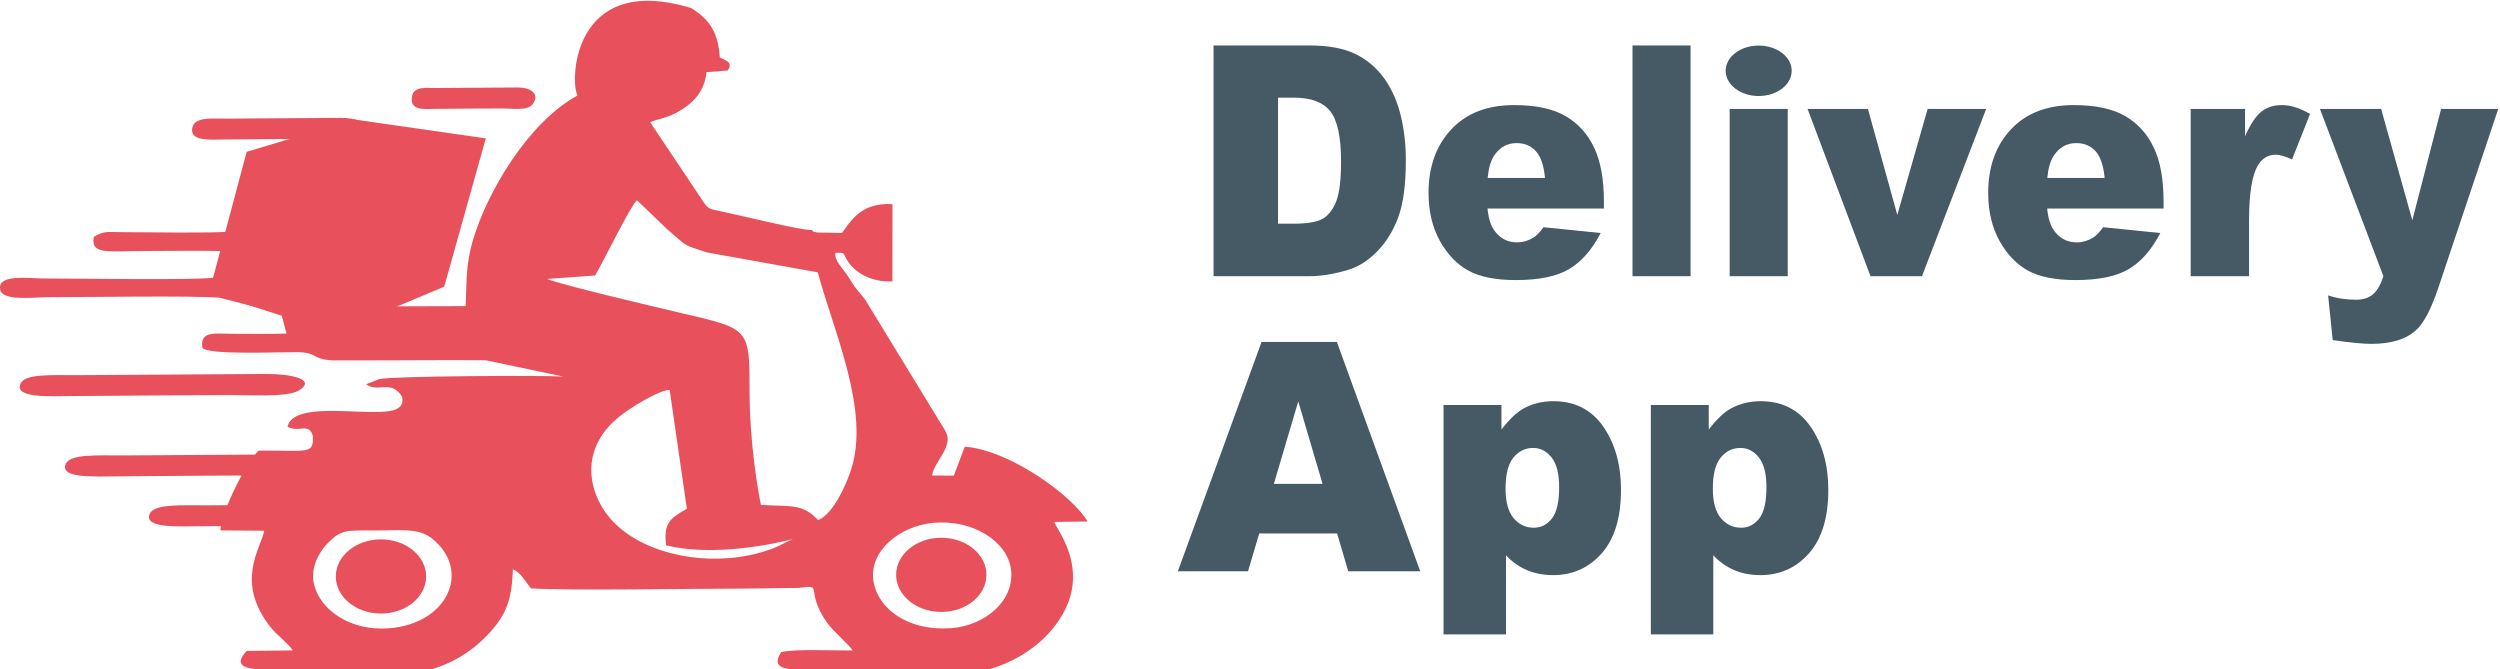 <?xml version="1.0"?>
<svg width="1550" height="415" xmlns="http://www.w3.org/2000/svg" xmlns:svg="http://www.w3.org/2000/svg" clip-rule="evenodd" version="1.1" xml:space="preserve">
 <g class="layer">
  <title>Layer 1</title>
  <g id="Capa_x0020_1">
   <g id="_1563722124128">
    <path class="fil0 str0" d="m194.72,362.39c-2.26,-9.36 2.16,-18.99 7.86,-24.99c8.82,-9.29 12.05,-8.56 30.05,-8.51c13.79,0.04 26.55,-1.84 34.94,4.77c24.96,19.68 10.4,52.91 -26.2,55.86c-24.8,2 -42.98,-11.9 -46.65,-27.13zm346.85,-1.92c-3.01,-18.64 15.96,-34.27 36.95,-36.28c24.94,-2.38 46.06,11.74 48.28,28.68c2.52,19.27 -15.66,34.96 -37.1,36.59c-26.43,2.02 -45.36,-11.83 -48.13,-28.99l0,0zm-49.86,-26.25c-2.09,0.61 -8.67,4.36 -12.3,5.75c-4.19,1.61 -9.43,3.14 -14.48,4.2c-32.96,6.87 -69.77,-2.56 -87.06,-23.31c-11.2,-13.43 -15.9,-32.86 -5.51,-49.67c4.64,-7.52 10.43,-12.4 18.14,-17.61c4.55,-3.08 18.96,-11.87 24.69,-11.83l10.67,73.67c-11.33,6.42 -14.26,9.32 -12.96,22.68c25.32,6.14 57.17,1.48 78.81,-3.88l0,0zm-122.73,-163.43c4.44,-7.29 21.99,-43.39 25.93,-46.62l18.8,17.99c12.73,10.81 8.98,9.34 24.68,14.37l68.61,12.31c10.23,37.65 32.35,85.65 20.77,122.04c-3.08,9.67 -11.22,27.9 -20.51,31.59c-9.97,-10.57 -16.83,-8.18 -35.52,-9.46c-4.13,-20.91 -7,-47.69 -7,-69.47c0,-41.17 0.15,-39.4 -44.6,-49.97c-14.73,-3.48 -70.77,-16.57 -80.94,-20.62l29.78,-2.16l0,0zm-215.32,-26.9c0.22,-7.48 6.45,-20.71 8.97,-28.39l59.22,8.71c-0.64,6 -20.29,62.18 -22.92,65.61c-15.19,0.83 -43.53,-7.91 -57.15,-11.77c-0.24,-3.48 5.26,-19.55 7.22,-22.26c25.38,-1.44 60.91,5.16 46.67,-11.63l-42.01,-0.27zm74.02,-7.61c5.81,-16.81 1.85,-11.54 21.56,-17.98c9.71,-3.17 20.98,-7.21 30.7,-9.57c-0.29,5.46 -15.27,45.03 -18.29,53.66c-1.83,5.21 -1.53,9.52 -6.78,11.87c-7.16,3.21 -40.27,15.45 -45.49,15.41l18.3,-53.39l0,0zm-48.86,-26.96c7.45,-1.84 34.28,-9.75 41.3,-9.58c5.78,0.14 42.03,4.47 45.9,5.78c-4.91,2.46 -34.43,12.34 -40.12,11.88c-9.32,-0.77 -41.9,-5.1 -47.08,-8.08zm-42.77,75.25l38.29,9.77l3.29,12.46c-10.63,0.4 -21.7,0.18 -32.38,0.17c-12.12,-0.02 -21.35,-2.13 -19.76,8.67c3.24,4.57 46.83,2.61 58.53,2.69c13.95,0.09 8.78,5.1 24.84,5.14c9.99,0.02 20.01,-0.05 30.01,-0.05c20.73,0 41.81,-0.3 62.48,-0.02l47.99,10.09c-12.6,-0.87 -106.16,-0.35 -114.22,1.53l-8.14,3.21c4.81,3.69 9.48,1.07 15.27,2.09c3.11,0.55 6.85,4.29 7.17,6.28c1.54,9.35 -11.17,8.84 -20.53,8.79c-17.12,-0.08 -47.93,-4.08 -50.6,9.24c7.78,3.77 13.03,-2.75 15.62,5.44c0.81,11.91 -2.82,9.14 -33.53,9.29c-7.54,6.97 -22.82,37.05 -23.77,49.49l27.24,0.21c-2.3,11.39 -18.35,31.56 4.04,60.02c2.88,3.65 12.66,11.72 13.56,14.19l-28.43,0.29c-8.36,8.52 -2.05,11.48 10.92,11.4c11.66,-0.07 23.33,0.06 35,-0.01c16.3,-0.08 66.55,16.72 102.7,-20.65c12.04,-12.44 15.66,-21.73 16.37,-41.34c5.14,2.2 7.84,7.85 11.23,11.85c27.1,1.52 98.13,0.1 133.08,0.11l33.03,-0.42c16.21,-2.26 2.97,0.74 17.37,21.47c3.67,5.29 14.87,14.88 15.89,17.33c-11.25,0.14 -35.78,-1.08 -44.27,1.01c-8.69,13.23 10.3,10.64 24.16,10.64c13.95,0.01 28.66,-0.35 42.51,-0.01c11.09,0.27 16.05,4.48 37.43,3.95c33.26,-0.82 61.21,-18.17 72.44,-42.01c12.85,-27.29 -6.49,-49.55 -7.17,-53.28l20.54,-0.28c-8.77,-15.57 -48.24,-44.4 -76.13,-46.37l-6.73,17.93l-13.5,-0.07c1.27,-9.03 14.3,-18.39 7.92,-28.17l-49.51,-81.04l-6.2,-7.57c-1.92,-2.91 -2.87,-4.37 -4.57,-7.02c-3.37,-5.25 -8.16,-9.12 -7.62,-14.24c6.6,-0.29 4.52,0.16 7.44,4.79c4.88,7.74 15.06,13.51 27.94,12.89l0.04,-47.89c-20.39,-1.19 -26.31,11.66 -31.33,17.86l-15.37,-0.27c-5.65,-1.39 -0.9,0.07 -3.34,-1.59c-6.24,0.48 -42.99,-8.81 -54.7,-11.19c-9.51,-1.94 -9.36,-1.47 -13.53,-7.79l-31.95,-47.77c4.2,-2.26 12.66,-2.24 23.2,-10.39c6.32,-4.89 10.8,-11.24 11.73,-20.67l13.1,-1.03c3.65,-5.25 -1.21,-6.13 -4.85,-8.16c-1.01,-14.63 -5.65,-23.13 -17.78,-30.58c-74.76,-22.63 -75.11,47.57 -70.38,54.2c-30.46,16.47 -56.15,59.85 -64.97,89.93c-4.45,15.19 -3.76,24.8 -4.44,40.69l-54.68,0.17c6.91,-4.46 19.6,-7.48 27.85,-11.15c6.18,-2.76 8.82,-15.06 11.64,-23.67c20.67,-63.19 32.02,-53.3 -30.96,-60.27c-26.97,-2.98 -21.73,-3.31 -45.95,2.96c-7.65,1.99 -38.6,8.86 -41.3,11.59c-3.17,3.19 -9.15,28 -12.56,34.17c-9.96,1.03 -51.15,0.4 -66.17,0.35c-10.43,-0.03 -11.64,-0.97 -18.39,2.85c-2.16,11.57 9.04,8.8 33.38,8.81c15.19,0 30.92,-0.32 46.05,0.05c0.14,2.96 -3.21,13.79 -4.86,16.49c-12.35,1.66 -83.76,0.51 -106.1,0.5c-8.9,-0.01 -29.33,-3.04 -26.38,7.47c1.87,6.67 21.6,4.12 30.12,4.13c26.47,0.02 86.08,-1.07 105.64,0.32l0,0z" fill="#e8505b" id="svg_1"/>
    <path class="fil1" d="m164.49,231.86l-116.36,0.73c-15.9,0.07 -32.86,-1.07 -35.47,5.42c-3.57,8.83 17.07,7.7 33.03,7.54c31.99,-0.32 64.11,-0.41 96.11,-0.61c12.79,-0.07 36.23,1.5 43.32,-2.76c11.87,-7.13 -5.26,-10.41 -20.63,-10.32l0,0l0,0z" fill="#e8505b" id="svg_3"/>
    <polygon class="fil1" fill="#e8505b" id="svg_9" points="219.664,74.087 152.935,94.134 129.669,181.3 207.475,206.307 275.428,177.705 301.198,85.803 "/>
    <path class="fil2" d="m752.4,28.18l59.48,0c11.7,0 21.2,1.77 28.41,5.26c7.2,3.53 13.17,8.56 17.91,15.12c4.7,6.6 8.11,14.22 10.22,22.95c2.14,8.72 3.2,17.95 3.2,27.7c0,15.29 -1.57,27.15 -4.74,35.57c-3.13,8.43 -7.51,15.49 -13.11,21.18c-5.61,5.69 -11.61,9.49 -18.04,11.39c-8.77,2.6 -16.73,3.89 -23.85,3.89l-59.48,0l0,-71.53l0,-35.76l0,-35.77zm39.98,32.37l0,78.13l9.83,0c8.38,0 14.35,-1.04 17.91,-3.07c3.52,-2.06 6.3,-5.63 8.32,-10.72c2.02,-5.13 3.01,-13.39 3.01,-24.84c0,-15.15 -2.23,-25.51 -6.72,-31.11c-4.49,-5.59 -11.94,-8.39 -22.34,-8.39l-10.01,0zm202.04,68.74l-72.18,0c0.66,6.36 2.2,11.12 4.7,14.25c3.47,4.49 8.02,6.73 13.63,6.73c3.56,0 6.94,-0.97 10.1,-2.9c1.96,-1.23 4.07,-3.4 6.3,-6.5l35.46,3.6c-5.42,10.39 -11.97,17.88 -19.63,22.38c-7.65,4.53 -18.66,6.79 -32.98,6.79c-12.45,0 -22.22,-1.93 -29.37,-5.83c-7.11,-3.86 -13.02,-10.02 -17.73,-18.44c-4.67,-8.46 -7.02,-18.39 -7.02,-29.77c0,-16.22 4.7,-29.38 14.11,-39.4c9.37,-10.02 22.37,-15.05 38.92,-15.05c13.45,0 24.03,2.26 31.81,6.76c7.78,4.49 13.72,10.99 17.79,19.55c4.07,8.52 6.09,19.64 6.09,33.33l0,4.5l0,0zm-36.54,-18.99c-0.69,-7.72 -2.59,-13.25 -5.64,-16.58c-3.04,-3.33 -7.02,-5 -12,-5c-5.73,0 -10.31,2.54 -13.75,7.56c-2.17,3.13 -3.56,7.8 -4.16,14.02l35.55,0l0,0zm54.27,-82.12l36,0l0,143.06l-36,0l0,-143.06zm60.24,39.37l36.01,0l0,103.69l-36.01,0l0,-103.69zm48.31,0l37.42,0l18.21,65.7l18.81,-65.7l36.28,0l-39.8,103.69l-31.91,0l-39.01,-103.69zm220.71,61.74l-72.18,0c0.66,6.36 2.2,11.12 4.7,14.25c3.47,4.49 8.02,6.73 13.63,6.73c3.56,0 6.93,-0.97 10.1,-2.9c1.96,-1.23 4.07,-3.4 6.3,-6.5l35.46,3.6c-5.43,10.39 -11.97,17.88 -19.63,22.38c-7.66,4.53 -18.66,6.79 -32.98,6.79c-12.46,0 -22.23,-1.93 -29.37,-5.83c-7.12,-3.86 -13.03,-10.02 -17.73,-18.44c-4.68,-8.46 -7.03,-18.39 -7.03,-29.77c0,-16.22 4.71,-29.38 14.11,-39.4c9.38,-10.02 22.38,-15.05 38.93,-15.05c13.45,0 24.03,2.26 31.81,6.76c7.78,4.49 13.72,10.99 17.79,19.55c4.07,8.52 6.09,19.64 6.09,33.33l0,4.5l0,0zm-36.54,-18.99c-0.7,-7.72 -2.6,-13.25 -5.64,-16.58c-3.05,-3.33 -7.03,-5 -12,-5c-5.73,0 -10.31,2.54 -13.75,7.56c-2.17,3.13 -3.56,7.8 -4.16,14.02l35.55,0l0,0zm53.36,-42.75l33.71,0l0,16.91c3.26,-7.36 6.61,-12.42 10.04,-15.18c3.47,-2.77 7.72,-4.13 12.79,-4.13c5.34,0 11.15,1.83 17.46,5.49l-11.16,28.21c-4.25,-1.97 -7.63,-2.93 -10.1,-2.93c-4.7,0 -8.38,2.16 -10.98,6.46c-3.7,6.06 -5.57,17.41 -5.57,34.03l0,34.83l-36.19,0l0,-103.69l0,0zm80.15,0l37.93,0l19.33,69.03l17.84,-69.03l35.43,0l-37.14,110.85c-4.23,12.59 -8.57,21.08 -12.97,25.48c-6.24,6.23 -15.74,9.32 -28.52,9.32c-5.19,0 -13.18,-0.79 -24,-2.33l-2.84,-27.74c5.19,1.8 10.95,2.7 17.31,2.7c4.25,0 7.69,-1.06 10.31,-3.2c2.62,-2.09 4.83,-5.89 6.66,-11.35l-39.34,-103.73l0,0z" fill="#455a64" id="svg_10" transform="matrix(1 0 0 1 0 0)"/>
    <path class="fil2" d="m829.01,330.76l-48.3,0l-6.94,23.43l-43.51,0l51.92,-142.19l46.67,0l51.7,142.19l-44.64,0l-6.9,-23.43l0,0zm-9.03,-30.78l-15.06,-51.11l-15.13,51.11l30.19,0zm75.02,93.34l0,-142.2l35.9,0l0,15.2c4.95,-6.43 9.51,-10.76 13.65,-13.01c5.56,-3.05 11.76,-4.57 18.53,-4.57c13.36,0 23.67,5.26 30.99,15.82c7.29,10.56 10.95,23.63 10.95,39.16c0,17.18 -3.98,30.28 -11.94,39.32c-7.97,9.04 -18.02,13.54 -30.19,13.54c-5.91,0 -11.27,-1.03 -16.12,-3.08c-4.88,-2.09 -9.22,-5.13 -13.04,-9.2l0,49.02l-38.73,0l0,0zm38.44,-90.33c0,8.21 1.67,14.27 4.98,18.24c3.31,3.97 7.51,5.96 12.59,5.96c4.43,0 8.15,-1.89 11.17,-5.7c2.99,-3.8 4.5,-10.26 4.5,-19.36c0,-8.41 -1.57,-14.56 -4.69,-18.5c-3.15,-3.94 -6.94,-5.9 -11.46,-5.9c-4.88,0 -8.93,1.99 -12.21,5.96c-3.24,3.97 -4.88,10.4 -4.88,19.3l0,0zm90.08,90.33l0,-142.2l35.91,0l0,15.2c4.94,-6.43 9.5,-10.76 13.64,-13.01c5.56,-3.05 11.76,-4.57 18.53,-4.57c13.36,0 23.67,5.26 30.99,15.82c7.29,10.56 10.96,23.63 10.96,39.16c0,17.18 -3.99,30.28 -11.95,39.32c-7.97,9.04 -18.02,13.54 -30.19,13.54c-5.91,0 -11.27,-1.03 -16.12,-3.08c-4.88,-2.09 -9.22,-5.13 -13.04,-9.2l0,49.02l-38.73,0l0,0zm38.44,-90.33c0,8.21 1.67,14.27 4.98,18.24c3.31,3.97 7.52,5.96 12.59,5.96c4.43,0 8.16,-1.89 11.18,-5.7c2.98,-3.8 4.49,-10.26 4.49,-19.36c0,-8.41 -1.57,-14.56 -4.69,-18.5c-3.15,-3.94 -6.93,-5.9 -11.46,-5.9c-4.88,0 -8.93,1.99 -12.21,5.96c-3.24,3.97 -4.88,10.4 -4.88,19.3l0,0z" fill="#455a64" id="svg_11"/>
    <ellipse cx="1090.38" cy="43.89" fill="#455a64" id="svg_12" rx="20.47" ry="15.64"/>
    <path class="fil1" d="m192.52,281.63l-116.35,0.73c-15.9,0.06 -32.86,-1.07 -35.48,5.41c-3.56,8.83 17.07,7.71 33.04,7.55c31.99,-0.32 64.1,-0.42 96.11,-0.61c12.78,-0.08 36.22,1.5 43.32,-2.76c11.87,-7.13 -5.27,-10.42 -20.64,-10.32l0,0z" fill="#e8505b" id="svg_15"/>
    <path class="fil1" d="m244.58,312.56l-116.35,0.74c-15.9,0.06 -32.86,-1.08 -35.47,5.41c-3.57,8.83 17.07,7.71 33.03,7.55c31.99,-0.33 64.11,-0.42 96.11,-0.61c12.79,-0.08 36.23,1.5 43.32,-2.76c11.87,-7.14 -5.26,-10.42 -20.64,-10.33l0,0z" fill="#e8505b" id="svg_16"/>
    <path class="fil1" d="m211.51,73.09l-70.66,0.45c-9.66,0.02 -19.96,-1.15 -21.53,5.33c-2.14,8.82 10.39,7.75 20.08,7.62c19.43,-0.24 38.93,-0.26 58.37,-0.37c7.76,-0.05 22,1.58 26.3,-2.66c7.19,-7.1 -3.22,-10.43 -12.56,-10.37l0,0z" fill="#e8505b" id="svg_17"/>
    <path class="fil1" d="m321.24,54.23l-50.46,0.33c-6.89,0.01 -14.25,-1.19 -15.37,5.29c-1.51,8.82 7.44,7.77 14.36,7.66c13.87,-0.21 27.8,-0.19 41.68,-0.27c5.54,-0.04 15.71,1.62 18.77,-2.61c5.13,-7.09 -2.31,-10.44 -8.98,-10.4l0,0z" fill="#e8505b" id="svg_18"/>
    <ellipse cx="236.2" cy="357.4" fill="#e8505b" id="svg_2" rx="28" ry="23"/>
    <ellipse cx="583.6" cy="356.4" fill="#e8505b" id="svg_4" rx="28" ry="23"/>
   </g>
  </g>
 </g>
</svg>